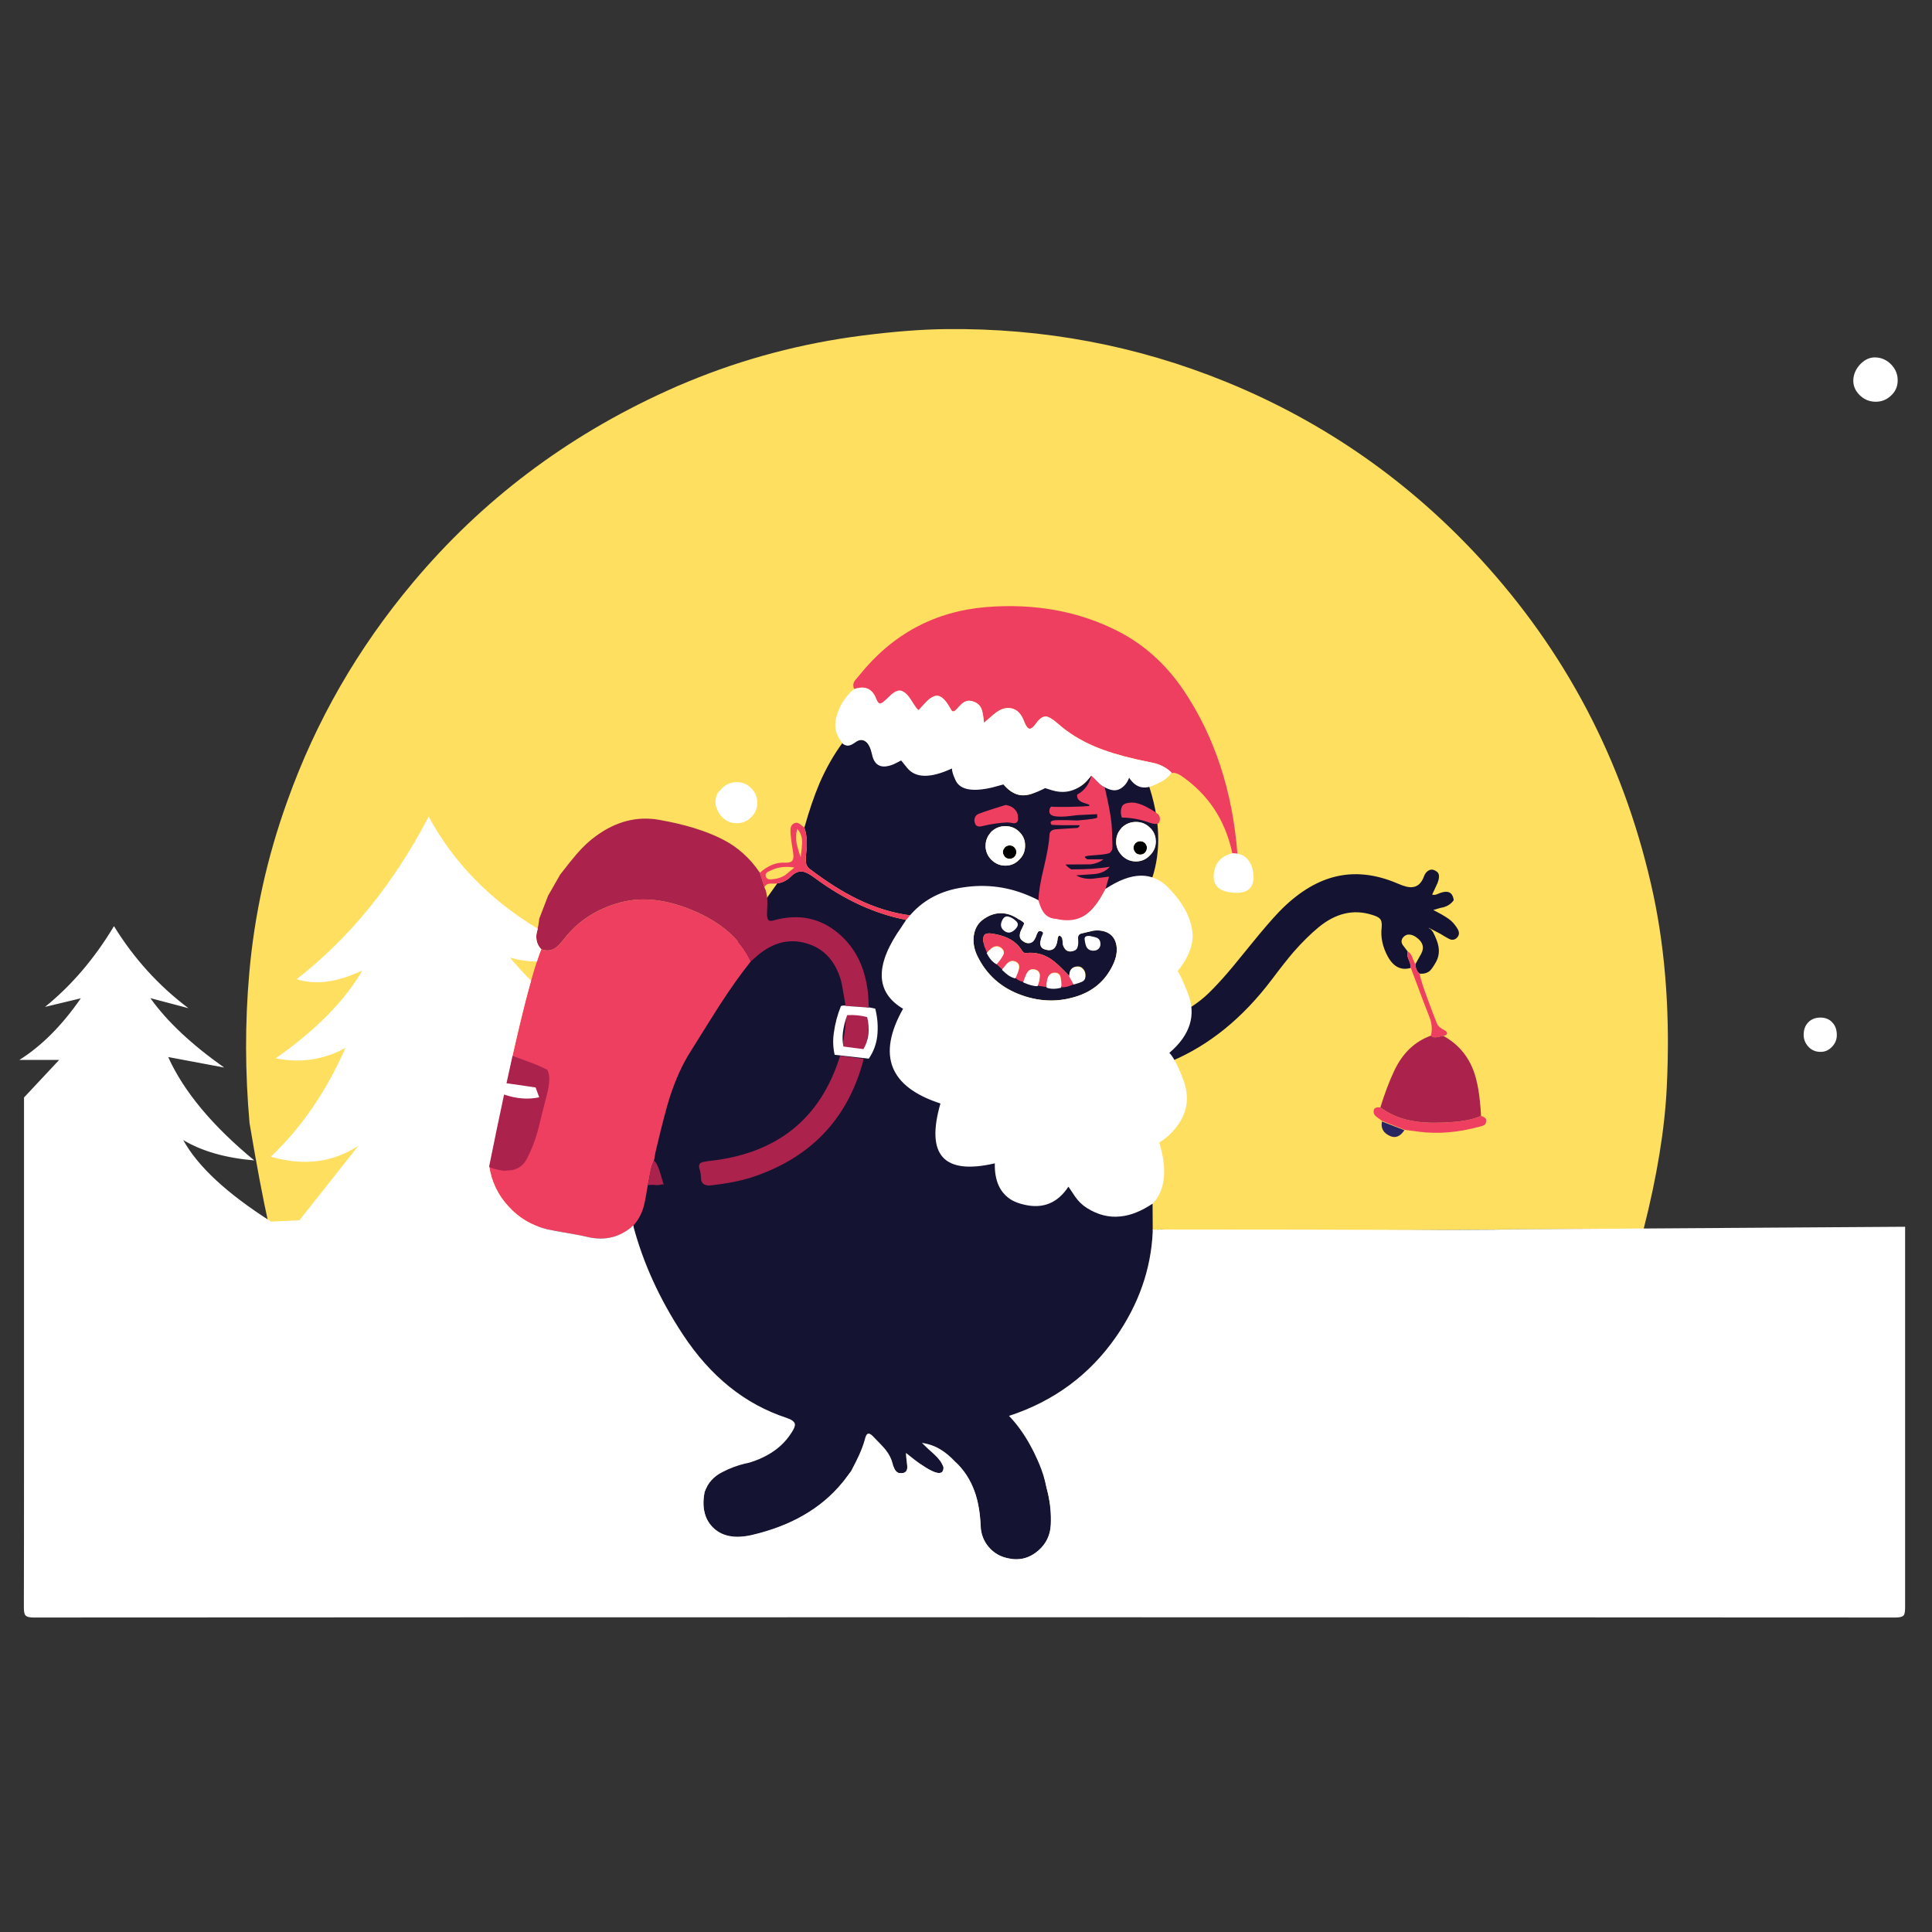 <?xml version="1.0" encoding="utf-8"?>
<!-- Generator: Adobe Illustrator 16.0.0, SVG Export Plug-In . SVG Version: 6.00 Build 0)  -->
<!DOCTYPE svg PUBLIC "-//W3C//DTD SVG 1.1//EN" "http://www.w3.org/Graphics/SVG/1.1/DTD/svg11.dtd">
<svg version="1.1" id="Layer_1" xmlns="http://www.w3.org/2000/svg" xmlns:xlink="http://www.w3.org/1999/xlink" x="0px" y="0px"
	 width="300px" height="300px" viewBox="0 0 300 300" enable-background="new 0 0 300 300" xml:space="preserve">
<rect x="0" y="0" width="300" height="300" fill="#333333" stroke="none"/>
<g>
	<path fill-rule="evenodd" clip-rule="evenodd" fill="#D0D2D3" d="M148.542,227.037c1.363,1.254,3.75,4.089,3.716,10.021
		c0.049,1.229,0.674,2.279,1.451,3.192c0.768,0.913,1.552,1.339,2.708,1.583c1.217,0.268,2.339,0.322,3.435-0.177
		c1.082-0.486,1.939-1.277,2.572-2.372c0.098-0.28,0.172-0.493,0.219-0.639c0.92-1.459,0.42-5.409,0.275-5.349l-0.84-3.997
		c4.502,0.548,8.291,1.734,11.371,3.56c1.764,1.046,2.641,2.172,2.627,3.376c-0.023,1.205-0.924,2.33-2.701,3.377
		c-1.617,0.949-3.516,1.746-5.693,2.392c-1.436,0.425-3.449,0.894-6.041,1.405c-4.953,0.973-10.229,1.594-15.826,1.861
		c-4.843,0.231-10.142,0.201-15.897-0.091c-4.648-0.231-8.651-0.608-12.01-1.132c-4.307-0.669-8.22-1.661-11.736-2.975
		c-1.703-0.646-3.097-1.375-4.18-2.191c-1.034-0.79-1.558-1.697-1.57-2.719c-0.012-1.035,0.517-2.898,1.588-3.593
		c1.729-1.155,6.522-2.068,7.849-1.862c-0.779,2.763-0.699,4.938,0.712,6.422c1.412,1.497,3.498,1.911,6.26,1.241
		c2.97-0.705,5.573-1.691,7.813-2.957c2.494-1.423,4.611-3.23,6.351-5.421c0.024-0.048,1.132-1.496,1.132-1.496
		C134.956,227.66,148.444,227.196,148.542,227.037z"/>
	<path fill-rule="evenodd" clip-rule="evenodd" fill="#FEDF5F" d="M231.027,88.06c12.965,14.538,21.533,31.489,25.703,50.851
		c1.926,9.095,2.621,19.053,2.086,29.873c-0.303,6.448-1.5,13.802-3.594,22.06l-20.525,0.05c-6.785,0.084-11.877,0.125-15.277,0.125
		c-2.244,0-4.555,0.017-6.934,0.051h-1.783c-0.293,0.015-0.578,0.023-0.855,0.025c3.834,0.066,2.334,0.092-4.496,0.075
		c-0.369,0.017-0.746,0.025-1.131,0.025c-1.105,0.017-2.881,0-5.326-0.051c-0.318,0-0.629-0.008-0.93-0.025
		c-0.436-0.017-0.863-0.024-1.281-0.024c0.234-0.017,0.486-0.025,0.754-0.025l-13.039-0.024c-1.811-0.067-3.217-0.118-4.221-0.151
		c-0.168,0-0.361,0.051-0.578,0.151h-0.604c-27.52-0.151-72.316-0.437-134.39-0.854l-2.89-0.076
		c-0.904-4.086-1.893-9.32-2.964-15.702c-0.704-7.873-0.72-15.619-0.05-23.24c0.788-9.095,2.755-18.014,5.904-26.757
		c4.422-12.412,10.929-23.734,19.521-33.968C74.814,77.7,87.929,67.793,103.472,60.725c1.122-0.52,2.261-1.014,3.417-1.482
		c8.593-3.551,17.587-5.929,26.983-7.135c4.992-0.636,9.338-0.972,13.04-1.005c15.125-0.168,29.57,2.546,43.339,8.14
		c0.586,0.234,1.172,0.477,1.758,0.729C207.035,66.386,220.041,75.749,231.027,88.06z M191.684,191.119
		c-1.574,0.051-3.5,0.042-5.779-0.024c-0.188-0.013-0.371-0.021-0.553-0.025c1.967,0.001,4.428,0.009,7.387,0.025
		c-0.268,0-0.527,0.008-0.779,0.024C191.877,191.119,191.783,191.119,191.684,191.119z"/>
	<path fill-rule="evenodd" clip-rule="evenodd" fill="#151332" d="M162.363,121.601c3.148,1.725,5.502,1.315,7.061-1.231
		c1.977,1.306,3.258,1.868,3.844,1.683c0.586-0.184,1.064-0.494,1.432-0.929c0.352-0.419,0.645-0.879,0.879-1.382
		c0.504,1.122,1.391,1.717,2.664,1.784c1.908,5.527,2.119,10.51,0.627,14.949c-1.188-0.218-2.428-0.159-3.717,0.176
		c-1.006,0.234-2.17,0.694-3.492,1.382c-1.576,2.78-5.201,3.483-10.879,2.11c-1.492-0.368-2.848-0.679-4.07-0.93
		c-1.574-0.352-3.166-0.562-4.773-0.628c-1.743-0.084-3.459,0.092-5.151,0.527c-1.658,0.469-3.175,1.206-4.548,2.211
		c-0.285,0.251-0.553,0.527-0.804,0.829c-2.78-0.352-5.544-1.197-8.291-2.538c-2.278-1.105-4.732-2.654-7.361-4.647
		c-0.318-0.234-0.519-0.519-0.603-0.854c-0.05-0.268-0.067-0.628-0.05-1.08c0.117-0.955,0.167-1.708,0.151-2.261
		c-0.017-0.837-0.142-1.591-0.377-2.261c0.72-2.58,1.499-4.866,2.336-6.859c1.021-2.345,2.211-4.438,3.568-6.281
		c0.134,0.167,0.385,0.235,0.754,0.201c0.351-0.05,0.795-0.218,1.331-0.502c0.537-0.302,1.047-0.276,1.533,0.075
		c0.436,0.318,0.837,1.081,1.206,2.287c0.352,1.223,1.172,1.617,2.462,1.181c1.273-0.452,2.252-0.997,2.939-1.633
		c0.151,0.167,0.235,0.268,0.252,0.301c0.502,1.374,1.197,2.27,2.085,2.688c0.888,0.402,1.817,0.285,2.789-0.352
		c0.05-0.033,0.544-0.41,1.482-1.13l0.778,1.859c0.503,1.122,1.382,1.809,2.639,2.06c1.271,0.251,2.285-0.075,3.039-0.98
		c0.336-0.385,0.604-0.553,0.805-0.502c0.15,0.034,0.375,0.234,0.678,0.603c0.955,1.223,1.969,1.876,3.039,1.96
		c1.072,0.083,2.086-0.285,3.041-1.106C161.928,122.112,162.162,121.852,162.363,121.601z M153.043,131.399c0,0.05,0,0.092,0,0.125
		v0.05c0.066,0.737,0.352,1.365,0.854,1.884l0.025,0.025c0.619,0.62,1.348,0.93,2.186,0.93c0.855,0,1.574-0.31,2.16-0.93
		c0.604-0.586,0.904-1.298,0.904-2.136c0-0.033,0-0.066,0-0.1c0-0.637-0.184-1.198-0.553-1.684c-0.1-0.134-0.217-0.268-0.352-0.402
		c-0.586-0.586-1.305-0.879-2.16-0.879c-0.838,0-1.566,0.293-2.186,0.879c-0.1,0.117-0.193,0.234-0.277,0.352
		c-0.4,0.519-0.602,1.13-0.602,1.833V131.399z M159.021,143.358c0.018,0.066-0.074,0.301-0.275,0.704
		c-0.537,0.954-0.494,1.657,0.125,2.109c0.385,0.285,0.754,0.344,1.105,0.177c0.268-0.118,0.553-0.394,0.855-0.83
		c0.1-0.301,0.191-0.527,0.275-0.678c0.117-0.251,0.318-0.327,0.604-0.227c0.268,0.101,0.326,0.302,0.176,0.604
		c-0.15,0.284-0.244,0.653-0.277,1.105c-0.033,0.419,0.033,0.712,0.201,0.879c0.15,0.151,0.453,0.26,0.904,0.327
		c0.838,0.101,1.332-0.402,1.482-1.508c0.018-0.201,0.043-0.343,0.076-0.427c0.016-0.15,0.1-0.26,0.25-0.327
		c0.285,0.134,0.438,0.352,0.453,0.653c0.051,0.502,0.074,0.763,0.074,0.779c0.219,0.687,0.578,1.038,1.082,1.055
		c0.535,0,0.938-0.326,1.205-0.979c0.033-0.051,0.043-0.41,0.025-1.08c-0.016-0.419,0.184-0.671,0.604-0.754
		c1.055-0.251,1.658-0.394,1.809-0.428c0.703-0.084,1.314-0.033,1.834,0.151c0.871,0.302,1.432,0.904,1.684,1.809
		c0.234,0.904,0.133,1.893-0.303,2.965c-1.088,2.546-2.922,4.271-5.502,5.176c-2.881,1.005-5.803,0.988-8.768-0.051
		c-3.217-1.122-5.545-3.182-6.984-6.181c-0.486-1.021-0.662-2.051-0.527-3.09c0.15-1.021,0.578-1.817,1.281-2.387
		c0.92-0.72,1.875-1.089,2.863-1.105c0.973-0.017,1.943,0.318,2.914,1.005v-0.025C158.738,143.048,158.988,143.241,159.021,143.358z
		 M173.92,128.862c-0.4,0.519-0.602,1.122-0.602,1.809c0,0.017,0,0.042,0,0.076c0,0.05,0,0.083,0,0.1v0.076
		c0.066,0.737,0.359,1.365,0.879,1.884v0.025c0.619,0.62,1.348,0.93,2.186,0.93c0.854,0,1.574-0.31,2.16-0.93
		c0.619-0.586,0.93-1.306,0.93-2.161c0-0.017,0-0.042,0-0.075c-0.016-0.653-0.209-1.223-0.578-1.708
		c-0.1-0.134-0.217-0.259-0.352-0.377c-0.586-0.586-1.307-0.879-2.16-0.879c-0.838,0-1.566,0.293-2.186,0.879
		C174.096,128.627,174.004,128.745,173.92,128.862z M207.061,136.198c3.131-0.838,6.439-0.511,9.924,0.979
		c1.021,0.452,1.791,0.645,2.311,0.578c0.838-0.067,1.449-0.637,1.834-1.709c0.135-0.368,0.344-0.645,0.629-0.829
		c0.352-0.234,0.719-0.243,1.105-0.024c0.385,0.185,0.578,0.469,0.578,0.854c0.016,0.285-0.059,0.646-0.227,1.08
		c-0.084,0.201-0.361,0.796-0.83,1.784c0.236,0.084,0.504,0.059,0.805-0.075c0.219-0.084,0.385-0.15,0.502-0.201
		c1.139-0.385,1.809-0.075,2.01,0.93c0.018,0.05,0.025,0.126,0.025,0.227c-0.469,0.653-1.146,1.047-2.035,1.181
		c-0.301,0.084-0.678,0.192-1.131,0.327c1.057,0.552,1.701,0.912,1.936,1.079c0.652,0.402,1.146,0.847,1.482,1.332
		c0.301,0.402,0.477,0.712,0.527,0.93c0.1,0.368,0,0.704-0.301,1.005c-0.27,0.251-0.578,0.335-0.93,0.251
		c-0.168-0.05-0.461-0.2-0.879-0.451c-0.168-0.101-0.42-0.252-0.754-0.453l-1.785-0.929c0,0.033,0.025,0.066,0.076,0.1
		c0.184,0.101,0.275,0.159,0.275,0.176l0.303,0.377c0.469,0.904,0.754,1.658,0.854,2.262c0.15,0.854,0.025,1.649-0.377,2.387
		c-0.367,0.653-0.686,1.114-0.955,1.382c-0.451,0.368-0.996,0.511-1.633,0.427c-0.402-0.368-0.604-0.862-0.604-1.482
		c0.186-0.352,0.479-0.879,0.881-1.582c0.518-0.955,0.293-1.793-0.68-2.513c-0.367-0.285-0.736-0.444-1.105-0.478
		c-0.4-0.033-0.744,0.117-1.029,0.452c-0.285,0.368-0.301,0.754-0.051,1.155c0.168,0.235,0.428,0.578,0.779,1.03
		c-0.117,0.353-0.066,0.771,0.15,1.257c0.252,0.586,0.361,1.013,0.326,1.281c-1.49,0.436-2.68-0.151-3.566-1.759
		c-0.822-1.508-1.139-3.023-0.955-4.548c0.066-0.637-0.033-1.089-0.301-1.356c-0.219-0.218-0.621-0.41-1.207-0.578
		c-2.863-0.904-5.627-0.26-8.291,1.935c-1.273,1.055-2.57,2.337-3.895,3.845c-0.887,1.038-2.01,2.462-3.367,4.271
		c-4.521,5.979-9.73,10.209-15.627,12.688c-0.283-0.185-0.754-0.838-1.406-1.96c0.736-0.151,1.5-0.444,2.287-0.88
		c1.355-0.754,1.9-2.495,1.633-5.226v-0.025c0.016-0.017,0.033-0.025,0.049-0.025c0.906-0.519,1.793-1.155,2.664-1.909
		c0.82-0.737,1.775-1.717,2.863-2.939c0.789-0.871,2.229-2.604,4.322-5.2c1.775-2.195,3.24-3.895,4.396-5.101
		C201.381,138.744,204.18,136.969,207.061,136.198z M168.018,152.378c0.352-0.218,0.527-0.569,0.527-1.056
		c0-0.317-0.117-0.611-0.354-0.879c-0.234-0.285-0.543-0.41-0.928-0.377c-0.822,0.067-1.225,0.569-1.207,1.508
		c-1.256-1.34-2.219-2.228-2.889-2.663c-1.172-0.771-2.445-1.08-3.818-0.93c-0.201,0.033-0.369-0.025-0.504-0.177
		c-0.016,0-0.117-0.142-0.301-0.427c-0.805-1.189-2.119-1.96-3.945-2.311c-0.904-0.201-1.482-0.168-1.732,0.1
		c-0.168,0.201-0.227,0.553-0.176,1.056c0.803,2.546,2.621,4.464,5.451,5.754c2.898,1.322,5.77,1.599,8.617,0.828
		C167.447,152.621,167.865,152.479,168.018,152.378z M176.309,173.407c1.469,9.2,2.355,13.697,2.662,13.492l0.025,4.421
		c-0.268,5.763-2.17,11.189-5.703,16.28c-4.104,5.896-9.641,9.983-16.607,12.262c1.205,1.256,2.277,2.729,3.215,4.421
		c0.402,0.704,0.789,1.475,1.156,2.313c0.502,1.088,0.904,2.202,1.207,3.341c0.133,0.637,0.283,1.273,0.451,1.909
		c0.369,1.592,0.52,3.217,0.453,4.874c-0.066,1.658-0.721,3.016-1.959,4.071c-1.393,1.188-2.957,1.582-4.699,1.181
		c-0.033-0.018-0.066-0.025-0.102-0.025c-1.154-0.251-2.119-0.829-2.889-1.733s-1.18-1.977-1.23-3.217
		c-0.051-1.139-0.168-2.186-0.352-3.141c-0.15-0.82-0.352-1.574-0.604-2.261c-0.653-1.825-1.658-3.366-3.015-4.622
		c-0.754-0.805-1.49-1.425-2.211-1.859c-0.888-0.554-1.867-0.904-2.939-1.056c0.436,0.452,1.072,1.047,1.909,1.784
		c0.721,0.67,1.198,1.331,1.433,1.984c0.033,1.726-1.91,0.988-5.829-2.211c-0.017,0.15,0.034,0.712,0.151,1.684
		c0.217,1.105-0.201,1.583-1.256,1.432c-0.251-0.083-0.452-0.251-0.603-0.502c-0.168-0.302-0.285-0.611-0.352-0.93
		c-0.185-0.754-0.553-1.482-1.105-2.186c-0.251-0.318-0.913-1.022-1.985-2.111c-0.335-0.335-0.603-0.452-0.804-0.352
		c-0.167,0.084-0.31,0.369-0.428,0.854c-0.201,0.754-0.511,1.592-0.929,2.513c-0.218,0.485-0.62,1.289-1.206,2.411l-1.105,1.482
		l-0.026,0.025c-0.033,0.051-0.066,0.093-0.1,0.126l-0.201,0.264c0.028-0.038,0.053-0.076,0.076-0.113
		c-1.692,2.061-3.735,3.769-6.13,5.125c-2.245,1.29-4.849,2.287-7.813,2.99c-2.764,0.653-4.849,0.234-6.256-1.256
		c-1.239-1.307-1.641-3.099-1.206-5.377c0.502-1.407,1.433-2.445,2.789-3.115c1.089-0.569,2.245-1.005,3.468-1.307
		c0.301-0.05,0.586-0.117,0.854-0.201c0.955-0.301,1.809-0.661,2.563-1.08c1.591-0.854,2.856-2.01,3.794-3.467
		c0.436-0.653,0.62-1.123,0.553-1.407c-0.067-0.368-0.502-0.688-1.307-0.955c-6.432-2.11-11.792-6.423-16.08-12.938
		c-3.601-5.461-6.172-11.097-7.713-16.909c1.574-8.492,3.853-16.791,6.833-24.897c3.015-8.124,6.952-15.762,11.809-22.914
		c1.206-1.792,2.446-3.567,3.718-5.326c0.804-0.117,1.5-0.461,2.086-1.03c0.619-0.637,1.239-0.904,1.858-0.804
		c0.453,0.051,1.072,0.368,1.859,0.955c4.606,3.416,9.338,5.594,14.195,6.532c-0.04,0.056-0.078,0.109-0.113,0.163l3.127,0.113
		c0.821,3.467,2.044,6.775,3.668,9.924c1.894,3.668,4.322,6.968,7.287,9.899c2.512,2.495,5.217,4.731,8.115,6.708
		c2.932,2.01,6.121,3.3,9.572,3.869c1.324,0.201,2.621,0.167,3.895-0.101v0.024C176.258,173.423,176.283,173.415,176.309,173.407z"
		/>
	<path fill-rule="evenodd" clip-rule="evenodd" fill="#010101" d="M157.514,133.058c-0.199,0.201-0.443,0.301-0.729,0.301
		c-0.283,0-0.535-0.1-0.754-0.301v-0.025c-0.166-0.185-0.268-0.394-0.301-0.628v-0.025c0-0.017,0-0.034,0-0.051v-0.025
		c0-0.234,0.076-0.436,0.227-0.603c0.033-0.05,0.059-0.092,0.074-0.125c0.219-0.201,0.471-0.302,0.754-0.302
		c0.285,0,0.529,0.101,0.729,0.302c0.051,0.05,0.084,0.092,0.102,0.125c0.133,0.167,0.201,0.36,0.201,0.578v0.025
		C157.816,132.605,157.715,132.856,157.514,133.058z M176.309,130.922c0.217-0.201,0.467-0.301,0.752-0.301s0.529,0.1,0.73,0.301
		c0.049,0.05,0.082,0.092,0.1,0.125c0.135,0.167,0.201,0.36,0.201,0.578v0.025c0,0.285-0.102,0.536-0.301,0.754
		c-0.201,0.201-0.445,0.301-0.73,0.301s-0.535-0.101-0.752-0.301v-0.025c-0.168-0.185-0.27-0.402-0.303-0.654v-0.075
		c0-0.234,0.076-0.444,0.227-0.628C176.266,130.989,176.291,130.955,176.309,130.922z"/>
	<path fill-rule="evenodd" clip-rule="evenodd" fill="#EF3F61" d="M183.719,107.079c4.875,7.219,7.689,15.77,8.441,25.652
		l-0.803-0.226c-1.09-5.176-3.77-9.212-8.039-12.11c-0.555-0.335-1.006-0.452-1.357-0.352c-0.637-0.687-1.49-1.189-2.563-1.508
		c-0.051-0.017-1.023-0.226-2.916-0.628c-2.527-0.569-4.705-1.24-6.531-2.01c-2.227-0.955-4.146-2.152-5.754-3.593
		c-0.754-0.653-1.348-1.005-1.783-1.055c-0.52-0.017-1.055,0.376-1.609,1.181c-0.35,0.485-0.66,0.729-0.928,0.729
		c-0.285-0.034-0.563-0.394-0.83-1.081c-0.436-1.206-1.096-1.901-1.984-2.085c-0.904-0.201-1.842,0.125-2.814,0.98l-1.457,1.256
		c-0.084-0.888-0.184-1.516-0.301-1.885c-0.168-0.653-0.57-1.105-1.207-1.356c-0.602-0.251-1.139-0.235-1.607,0.05
		c-0.252,0.151-0.629,0.511-1.131,1.08c-0.302,0.352-0.553,0.436-0.754,0.251c-0.167-0.285-0.293-0.494-0.377-0.628
		c-0.619-1.072-1.231-1.641-1.834-1.708c-0.604-0.034-1.307,0.41-2.11,1.331l-0.829,0.905c-0.185-0.101-0.302-0.185-0.352-0.251
		c-0.955-1.591-1.625-2.429-2.01-2.512c-0.436-0.101-1.382,0.376-2.839,1.432c-0.351,0.251-0.628,0.352-0.829,0.301
		c-0.201-0.05-0.377-0.268-0.528-0.653c-0.603-1.642-1.75-2.169-3.442-1.583c-0.201-0.436-0.184-0.854,0.05-1.256
		c0.352-0.419,0.611-0.729,0.779-0.93c5.125-6.365,11.683-9.882,19.672-10.552c7.588-0.603,14.422,0.653,20.502,3.769
		C177.648,100.095,181.006,103.109,183.719,107.079z M168.369,124.691c-0.822-0.251-1.189-0.687-1.105-1.306
		c1.154-0.637,1.883-1.617,2.186-2.939c0.15,0.117,0.494,0.452,1.029,1.005c0.268,0.285,0.629,0.578,1.08,0.879
		c0.604,2.612,0.955,4.522,1.055,5.728c0.051,0.586,0.094,1.7,0.127,3.342c0.016,0.435-0.109,0.771-0.377,1.005
		c-0.201,0.15-0.838,0.268-1.91,0.352c-1.088,0.067-1.725,0.143-1.908,0.226c-0.186,0.084-0.084,0.234,0.301,0.452h2.486
		c-0.535,0.419-1.197,0.678-1.984,0.779c-0.066,0-1.365,0.008-3.895,0.025c-0.016,0.017,0.092,0.134,0.328,0.352
		c0.15,0.134,0.334,0.268,0.551,0.402c2.33,0.017,4.322-0.117,5.98-0.402c-0.535,0.653-1.322,1.03-2.361,1.131l-2.84,0.201
		c0.721,0.418,1.559,0.594,2.514,0.527c0.502-0.066,1.365-0.176,2.588-0.327c-0.135,0.453-0.318,1.089-0.553,1.91
		c-1.021,2.06-2.127,3.476-3.316,4.245c-1.207,0.737-2.521,0.972-3.945,0.704c-1.441-0.284-2.328-0.721-2.662-1.307
		c-0.354-0.603-0.512-1.23-0.479-1.884c0.018-1.189,0.293-2.881,0.83-5.076c0.535-2.244,0.828-3.936,0.879-5.075
		c0.018-0.553,0.393-0.846,1.131-0.879c0.367-0.017,1.439-0.084,3.215-0.201c0.268-0.151,0.369-0.293,0.303-0.427
		c-2.211,0.017-3.652,0-4.322-0.051c-0.385-0.486-0.074-0.728,0.93-0.728c1.006-0.017,2.027,0,3.064,0.05
		c2.061-0.167,3.092-0.327,3.092-0.478l-0.025-0.502l-3.09,0.151c-0.754,0.101-1.332,0.168-1.734,0.201
		c-0.637,0.05-1.207,0.042-1.709-0.025c-0.736-0.118-1.014-0.494-0.828-1.131c0.084-0.302,0.234-0.418,0.451-0.352
		c0.102,0.033,0.939,0.042,2.514,0.025c1.574-0.033,2.578-0.075,3.014-0.125C169.391,125.084,169.189,124.925,168.369,124.691z
		 M151.41,127.882c-0.135-0.318-0.143-0.628-0.025-0.93c0.117-0.285,0.309-0.477,0.578-0.578c0.568-0.218,1.271-0.461,2.109-0.729
		c0.469-0.15,1.164-0.368,2.086-0.653c0.602,0.084,1.08,0.318,1.432,0.703c0.336,0.352,0.502,0.821,0.502,1.407
		c0,0.486-0.217,0.729-0.652,0.729c-0.502-0.083-0.854-0.126-1.055-0.126c-1.273,0.067-2.529,0.251-3.77,0.553
		C151.963,128.443,151.561,128.317,151.41,127.882z M174.197,125.294c0.135-0.385,0.561-0.603,1.281-0.653
		c0.703-0.084,1.582,0.151,2.639,0.704c1.055,0.569,1.674,0.996,1.859,1.281c0.166,0.301,0.184,0.637,0.049,1.005
		c-0.133,0.352-0.611,0.402-1.432,0.15c-1.424-0.536-2.889-0.813-4.396-0.829C173.996,126.383,173.996,125.83,174.197,125.294z
		 M218.742,149.012c-0.217-0.486-0.268-0.904-0.15-1.257c0.301,0.134,0.535,0.427,0.703,0.88c0.201,0.569,0.369,0.921,0.502,1.055
		c0,0.62,0.201,1.114,0.604,1.482c0.268,1.089,0.678,2.361,1.232,3.819c0.301,0.854,0.777,2.119,1.432,3.794
		c0.166,0.485,0.578,0.879,1.23,1.181c0.285,0.15,0.418,0.318,0.402,0.502c-0.018,0.185-0.209,0.311-0.578,0.377
		c-0.453,0.101-0.779,0.167-0.98,0.201c-0.385,0.084-0.703,0.009-0.955-0.227c0.252-0.938,0.168-1.926-0.25-2.965
		c-0.336-0.804-1.289-3.324-2.865-7.562C219.104,150.024,218.994,149.598,218.742,149.012z M229.973,173.281
		c0.285,0.101,0.469,0.185,0.553,0.251c0.186,0.117,0.268,0.302,0.252,0.554c-0.018,0.284-0.127,0.493-0.326,0.628
		c-0.15,0.083-0.377,0.159-0.68,0.226c-3.316,0.905-6.424,1.173-9.32,0.805l-2.336-0.303l-3.492-1.382
		c-0.018-0.017-0.293-0.217-0.83-0.603c-0.352-0.251-0.52-0.553-0.502-0.904c0.016-0.285,0.143-0.469,0.377-0.553
		c0.133-0.05,0.359-0.066,0.678-0.05c1.357,1.021,2.924,1.708,4.699,2.06c1.406,0.285,3.098,0.386,5.074,0.302
		c1.189-0.05,2.178-0.134,2.965-0.252C228.172,173.909,229.135,173.649,229.973,173.281z M163.746,151.021
		c-0.654,0.017-1.039,0.469-1.156,1.356c-0.033,0.201-0.051,0.503-0.051,0.904l-1.406-0.226c0.133-0.369,0.227-0.653,0.275-0.854
		c0.068-0.486,0.084-0.813,0.051-0.979c-0.066-0.335-0.293-0.562-0.678-0.679c-0.387-0.134-0.721-0.084-1.006,0.15
		c-0.201,0.168-0.385,0.478-0.553,0.93l-0.326,0.854c-0.586-0.151-0.988-0.36-1.205-0.628c0.166-0.368,0.283-0.637,0.35-0.805
		c0.168-0.435,0.244-0.753,0.227-0.954c0-0.352-0.176-0.611-0.527-0.779c-0.568-0.268-1.088-0.092-1.557,0.528l-0.553,0.703
		l-0.855-0.854c0.369-0.452,0.596-0.745,0.68-0.879c0.25-0.352,0.385-0.603,0.4-0.754c0.084-0.302-0.016-0.578-0.301-0.829
		c-0.52-0.436-1.072-0.419-1.658,0.05l-0.652,0.628c-0.285-0.669-0.428-1.013-0.428-1.029c-0.219-0.871-0.201-1.441,0.051-1.709
		c0.25-0.268,0.828-0.301,1.732-0.1c1.826,0.351,3.141,1.121,3.945,2.311c0.184,0.285,0.285,0.427,0.301,0.427
		c0.135,0.151,0.303,0.21,0.504,0.177c1.373-0.15,2.646,0.159,3.818,0.93c0.67,0.436,1.633,1.323,2.889,2.663l0.703,1.23
		c-0.67,0.353-1.314,0.52-1.934,0.503c0-0.503-0.01-0.813-0.025-0.93c-0.051-0.452-0.117-0.762-0.201-0.93
		C164.432,151.146,164.146,151.005,163.746,151.021z M107.643,141.398c4.355,1.826,7.337,4.456,8.944,7.889
		c-1.474,1.826-3.09,4.096-4.849,6.809c-1.005,1.575-2.487,3.937-4.447,7.086c-1.306,2.026-2.412,4.455-3.316,7.286
		c-0.469,1.457-1.139,4.02-2.01,7.688c-0.101,0.335-0.243,1.038-0.427,2.11c-0.234,0.452-0.427,1.08-0.578,1.885
		c-0.185,1.021-0.311,1.658-0.377,1.909c-0.251,1.574-0.461,2.672-0.628,3.291c-0.352,1.206-0.896,2.194-1.633,2.965
		c-2.027,1.81-4.389,2.396-7.085,1.759c-0.67-0.167-1.708-0.368-3.115-0.603c-1.374-0.235-2.412-0.427-3.116-0.578
		c-2.395-0.569-4.405-1.75-6.03-3.543c-1.642-1.759-2.646-3.844-3.015-6.256c0.821-4.069,1.591-7.779,2.312-11.13
		c1.926,0.653,3.744,0.796,5.452,0.427l-0.553-1.532l-4.522-0.653c2.345-10.803,4.146-17.737,5.401-20.803
		c0.771,0.268,1.449,0.234,2.036-0.101c0.418-0.251,0.904-0.737,1.457-1.457c2.211-2.848,5.159-4.757,8.844-5.729
		C99.771,139.229,103.522,139.656,107.643,141.398z M123.798,128.71c-0.201,0.704-0.234,1.466-0.101,2.287
		c0.101,0.468,0.31,1.181,0.628,2.135c0.134-1.021,0.209-1.784,0.227-2.287C124.568,129.976,124.317,129.264,123.798,128.71z
		 M124.903,128.51c0.235,0.67,0.36,1.424,0.377,2.261c0.017,0.553-0.034,1.307-0.151,2.261c-0.017,0.452,0,0.813,0.05,1.08
		c0.084,0.335,0.285,0.62,0.603,0.854c2.629,1.993,5.083,3.542,7.361,4.647c2.747,1.341,5.511,2.187,8.291,2.538l1.181,0.251
		c0.034,0,0.075,0.034,0.126,0.101c0.017,0.134,0.033,0.21,0.05,0.227c-0.251,0.234-0.603,0.31-1.055,0.226
		c-0.553-0.117-0.905-0.159-1.056-0.125c-4.857-0.938-9.589-3.116-14.195-6.532c-0.787-0.587-1.407-0.904-1.859-0.955
		c-0.619-0.101-1.239,0.167-1.858,0.804c-0.788,0.787-1.793,1.14-3.015,1.056c-0.502-0.017-0.854,0.167-1.056,0.553l-0.703-2.236
		c1.273-1.139,2.587-1.658,3.944-1.558c0.586,0.017,0.963-0.109,1.131-0.377c0.134-0.217,0.167-0.594,0.101-1.131l-0.227-1.432
		c-0.083-0.57-0.142-1.047-0.175-1.433c-0.034-0.486-0.034-0.812,0-0.979c0.05-0.368,0.242-0.628,0.577-0.779
		c0.285-0.134,0.57-0.092,0.854,0.125C124.351,128.074,124.585,128.259,124.903,128.51z M118.924,136.122
		c0.083,0.269,0.285,0.411,0.603,0.428c0.033,0.017,0.31-0.009,0.829-0.075c0.502-0.067,1.021-0.26,1.558-0.578
		c0.251-0.201,0.729-0.595,1.432-1.181c-1.256-0.217-2.403-0.101-3.441,0.352c-0.419,0.185-0.67,0.301-0.754,0.352
		C118.898,135.62,118.823,135.854,118.924,136.122z"/>
	<path fill-rule="evenodd" clip-rule="evenodd" fill="#282560" d="M215.867,176.406c-1.059-0.462-1.484-1.217-1.279-2.263
		l3.488,1.351C217.43,176.468,216.693,176.771,215.867,176.406z"/>
	<path fill-rule="evenodd" clip-rule="evenodd" fill="#AB234D" d="M228.793,166.222c0.637,1.658,1.029,4.012,1.18,7.06
		c-0.838,0.368-1.801,0.628-2.889,0.778c-0.787,0.118-1.775,0.202-2.965,0.252c-1.977,0.084-3.668-0.017-5.074-0.302
		c-1.775-0.352-3.342-1.038-4.699-2.06c0.654-2.127,1.365-4.012,2.137-5.653c1.289-2.747,3.189-4.573,5.701-5.478
		c0.252,0.235,0.57,0.311,0.955,0.227c0.201-0.034,0.527-0.101,0.98-0.201C226.348,162.084,227.904,163.876,228.793,166.222z
		 M85.106,139.087l1.884-3.291c1.139-1.474,1.993-2.537,2.563-3.191c0.988-1.139,1.985-2.068,2.99-2.789
		c3.116-2.278,6.382-3.116,9.799-2.513c4.003,0.704,7.294,1.717,9.874,3.04c2.311,1.173,4.237,2.898,5.778,5.176l0.703,2.236
		c0.268,0.569,0.419,1.247,0.453,2.035c0.017,0.217,0,0.904-0.051,2.06c0,0.47,0.059,0.787,0.176,0.955
		c0.134,0.218,0.436,0.251,0.904,0.101c3.819-1.056,7.161-0.377,10.025,2.035c2.764,2.345,4.305,5.627,4.623,9.849l0.075,1.633
		c0,0.017,0,0.042,0,0.076c-0.134-0.034-0.276-0.06-0.427-0.076l-3.191-0.227c0-0.017,0-0.033,0-0.05
		c-0.134-0.888-0.243-1.541-0.326-1.96c-0.118-0.787-0.243-1.439-0.377-1.959c-0.888-3.031-2.655-4.941-5.301-5.729
		c-2.647-0.804-5.184-0.192-7.613,1.834l-1.081,0.954c-1.607-3.433-4.589-6.063-8.944-7.889c-4.12-1.742-7.872-2.169-11.255-1.281
		c-3.685,0.972-6.633,2.881-8.844,5.729c-0.553,0.72-1.039,1.206-1.457,1.457c-0.586,0.335-1.265,0.368-2.036,0.101
		c-0.603-0.62-0.854-1.398-0.753-2.336c0.251-1.056,0.394-1.852,0.427-2.387L85.106,139.087z M130.782,162.578
		c0.167-0.837,0.327-1.884,0.478-3.141c0.067-0.703,0.101-1.356,0.101-1.96c0.017-0.033,0.042-0.058,0.075-0.074
		c0.318-0.218,1.39-0.084,3.216,0.401c0.117,0.167,0.218,0.36,0.302,0.578c-0.05,1.457-0.218,2.914-0.502,4.371
		c-0.134,0.151-0.293,0.277-0.478,0.377c-1.775-0.05-2.797-0.184-3.065-0.401C130.858,162.695,130.816,162.646,130.782,162.578z
		 M134.048,164.387c0,0.201-0.025,0.411-0.075,0.629l-0.025,0.05c-2.496,8.895-8.25,14.815-17.261,17.763
		c-1.691,0.537-3.777,0.947-6.256,1.231c-0.871,0.101-1.391-0.167-1.558-0.804c-0.034-0.787-0.109-1.34-0.226-1.658
		c-0.184-0.536-0.109-0.888,0.226-1.056c0.134-0.084,0.502-0.167,1.105-0.251c10.619-1.089,17.445-6.541,20.476-16.355l3.241,0.427
		C133.814,164.362,133.932,164.37,134.048,164.387z M75.936,165.091c0.167-1.021,0.544-1.566,1.131-1.633
		c0.569-0.084,1.29,0.041,2.16,0.377c0.888,0.301,2.06,0.729,3.518,1.281c0.737,0.285,1.474,0.611,2.211,0.979l0.126,0.227
		c0.318,0.754,0.276,1.926-0.126,3.518c-0.485,1.876-0.93,3.643-1.332,5.301c-0.418,1.658-1.021,3.258-1.809,4.799
		c-0.52,0.988-1.299,1.574-2.337,1.759c-0.402,0.033-0.795,0.067-1.181,0.101c-2.228-0.252-3.626-1.039-4.196-2.362
		c-0.435-1.021-0.502-2.102-0.201-3.241c0.083-0.401,0.167-0.812,0.251-1.23c0.083-0.335,0.142-0.653,0.176-0.955
		c0.084-0.553,0.167-1.105,0.251-1.658c0.101-0.469,0.185-0.938,0.251-1.406l0.502-2.639c0.737,0.452,1.532,0.82,2.387,1.105
		c1.591,0.569,3.25,0.829,4.975,0.779l0.05-0.025c0.402-0.386,0.402-0.771,0-1.156c-3.601-0.251-5.954-0.938-7.06-2.06
		C75.685,166.732,75.769,166.112,75.936,165.091z M103.083,183.997c-0.065-0.031-0.12-0.069-0.163-0.113
		c-0.458,0.125-0.827,0.168-1.105,0.126c-0.603-0.051-1.013-0.034-1.231,0.05c0.066-0.251,0.192-0.888,0.377-1.909
		c0.15-0.805,0.343-1.433,0.578-1.885c0.349,0.066,0.793,1.088,1.332,3.065C102.938,183.582,103.008,183.804,103.083,183.997z"/>
	<path fill-rule="evenodd" clip-rule="evenodd" fill="#FFFFFF" d="M179.398,118.535c1.037,0.302,1.875,0.779,2.512,1.433
		c-0.436,0.771-1.424,1.457-2.965,2.06c-1.475,0.586-2.68,0.167-3.617-1.256c-0.301,0.804-0.779,1.382-1.432,1.734
		c-0.637,0.352-1.434,0.259-2.387-0.276c-0.318-0.134-0.662-0.394-1.031-0.779c-0.535-0.553-0.879-0.888-1.029-1.005
		c-1.691,2.194-3.701,2.956-6.031,2.286c-0.469-0.151-0.846-0.268-1.131-0.352c-1.557,0.804-2.779,1.172-3.668,1.106
		c-0.988-0.084-1.916-0.645-2.787-1.684c-0.453,0.135-1.039,0.293-1.76,0.478c-3.082,0.721-4.974,0.36-5.677-1.08
		c-0.386-0.804-0.578-1.424-0.578-1.859h-0.025c-3.3,1.524-5.603,1.499-6.909-0.076c-0.436-0.536-0.754-0.93-0.955-1.181
		c-0.385,0.201-0.745,0.385-1.08,0.552c-1.91,0.821-3.057,0.327-3.442-1.482c-0.218-1.021-0.544-1.691-0.98-2.01
		c-0.486-0.352-1.022-0.31-1.608,0.125c-0.603,0.436-1.081,0.595-1.432,0.478c-0.369-0.117-0.561-0.243-0.578-0.377
		c-1.021-1.189-1.34-2.521-0.955-3.995c0.453-1.725,1.34-3.157,2.663-4.296c0.051-0.033,0.092-0.058,0.126-0.075
		c1.692-0.586,2.839-0.059,3.442,1.583c0.151,0.385,0.327,0.603,0.528,0.653c0.201,0.051,0.687-0.31,1.457-1.08
		c0.77-0.788,1.424-1.081,1.959-0.879c0.536,0.201,1.056,0.729,1.558,1.583c0.52,0.838,0.871,1.307,1.056,1.408l0.829-0.905
		c0.804-0.921,1.507-1.365,2.11-1.331c0.603,0.067,1.215,0.636,1.834,1.708c0.084,0.135,0.21,0.344,0.377,0.628
		c0.201,0.185,0.452,0.101,0.754-0.251c0.502-0.569,0.879-0.929,1.131-1.08c0.468-0.285,1.005-0.302,1.607-0.05
		c0.637,0.251,1.039,0.704,1.207,1.356c0.117,0.369,0.217,0.997,0.301,1.885l1.457-1.256c0.973-0.854,1.91-1.181,2.814-0.98
		c0.889,0.185,1.549,0.879,1.984,2.085c0.268,0.687,0.545,1.047,0.83,1.081c0.268,0,0.578-0.243,0.928-0.729
		c0.555-0.805,1.09-1.198,1.609-1.181c0.436,0.05,1.029,0.402,1.783,1.055c1.607,1.44,3.527,2.638,5.754,3.593
		c1.826,0.77,4.004,1.44,6.531,2.01C178.375,118.31,179.348,118.519,179.398,118.535z M153.922,129.163
		c0.619-0.586,1.348-0.879,2.186-0.879c0.855,0,1.574,0.293,2.16,0.879c0.135,0.134,0.252,0.268,0.352,0.402
		c0.369,0.486,0.553,1.047,0.553,1.684c0,0.034,0,0.067,0,0.1c0,0.838-0.301,1.55-0.904,2.136c-0.586,0.62-1.305,0.93-2.16,0.93
		c-0.838,0-1.566-0.31-2.186-0.93l-0.025-0.025c-0.502-0.52-0.787-1.147-0.854-1.884v-0.05c0-0.034,0-0.076,0-0.125v-0.051
		c0-0.703,0.201-1.314,0.602-1.833C153.729,129.397,153.822,129.28,153.922,129.163z M157.615,131.701
		c-0.018-0.034-0.051-0.075-0.102-0.125c-0.199-0.201-0.443-0.302-0.729-0.302c-0.283,0-0.535,0.101-0.754,0.302
		c-0.016,0.034-0.041,0.075-0.074,0.125c-0.15,0.167-0.227,0.369-0.227,0.603v0.025c0,0.017,0,0.034,0,0.051v0.025
		c0.033,0.234,0.135,0.443,0.301,0.628v0.025c0.219,0.201,0.471,0.301,0.754,0.301c0.285,0,0.529-0.1,0.729-0.301
		c0.201-0.201,0.303-0.453,0.303-0.754v-0.025C157.816,132.061,157.748,131.868,157.615,131.701z M158.268,142.78l0.025,0.051
		c-0.971-0.704-1.951-1.047-2.939-1.03s-1.943,0.386-2.863,1.105c-0.703,0.569-1.131,1.365-1.281,2.387
		c-0.135,1.039,0.041,2.068,0.527,3.09c1.439,2.999,3.768,5.059,6.984,6.181c2.965,1.039,5.887,1.056,8.768,0.051
		c2.58-0.905,4.414-2.63,5.502-5.176c0.436-1.072,0.537-2.061,0.303-2.965c-0.252-0.904-0.813-1.507-1.684-1.809
		c-0.52-0.185-1.131-0.235-1.834-0.151c-0.15,0.034-0.754,0.177-1.809,0.428c-0.42,0.083-0.604,0.385-0.553,0.904
		c0.049,0.536,0.008,0.98-0.127,1.331c-0.15,0.353-0.502,0.537-1.055,0.554c-0.568,0-0.963-0.344-1.182-1.03
		c0-0.017-0.023-0.277-0.074-0.779c-0.016-0.302-0.168-0.52-0.453-0.653c-0.15,0.067-0.234,0.177-0.25,0.327
		c-0.033,0.084-0.059,0.226-0.076,0.427c-0.15,1.105-0.645,1.608-1.482,1.508c-0.451-0.067-0.779-0.21-0.979-0.428
		c-0.219-0.234-0.277-0.569-0.178-1.005c0.102-0.452,0.219-0.787,0.354-1.005c0.133-0.218,0.066-0.377-0.201-0.478
		c-0.285-0.101-0.486-0.024-0.604,0.227c-0.084,0.15-0.176,0.377-0.275,0.678c-0.168,0.486-0.438,0.788-0.805,0.904
		c-0.369,0.118-0.805-0.008-1.307-0.376c-0.52-0.368-0.512-1.03,0.025-1.984c0.201-0.403,0.293-0.638,0.275-0.704
		C158.988,143.241,158.738,143.048,158.268,142.78z M161.334,140.092c0.217,0.721,0.469,1.265,0.754,1.634
		c0.436,0.586,1.063,0.904,1.885,0.955c1.725,0.401,3.182,0.242,4.371-0.478c1.189-0.721,2.295-2.111,3.316-4.171
		c4.035-2.697,7.303-2.747,9.799-0.151c2.494,2.58,3.742,5.134,3.742,7.663c-0.016,0.218-0.041,0.428-0.074,0.628
		c-0.219,1.508-0.973,3.041-2.262,4.598c0.318,0.437,0.846,1.584,1.582,3.442c1.34,3.4,0.387,6.49-2.863,9.271
		c0.369,0.386,0.779,1.039,1.23,1.96c0.369,0.787,0.703,1.6,1.006,2.438c0.904,2.579,0.535,4.933-1.105,7.06
		c-0.822,1.072-1.727,1.894-2.715,2.462c0,0.017,0.102,0.377,0.303,1.081c0.217,0.837,0.359,1.658,0.426,2.462
		c0.201,2.563-0.385,4.547-1.758,5.955c-1.742,1.172-3.4,1.833-4.975,1.984c-1.775,0.201-3.518-0.235-5.227-1.307
		c-0.711-0.456-1.314-1.038-1.809-1.746l-1.055-1.57c-1.676,2.563-3.979,3.492-6.91,2.789c-0.67-0.15-1.281-0.373-1.834-0.666
		c-1.852-1.075-2.748-2.988-2.688-5.741c-7.939,1.835-10.753-1.264-8.442-9.296c-7.931-2.577-9.866-7.48-5.804-14.71
		c-4.34-2.58-4.415-6.821-0.226-12.726c0.026-0.044,0.051-0.086,0.075-0.126c0.448-0.7,0.938-1.341,1.47-1.922
		c2.03-2.227,4.673-3.579,7.927-4.058c3.736-0.586,7.32-0.092,10.753,1.482c0.352,0.151,0.695,0.318,1.029,0.503L161.334,140.092z
		 M173.318,130.846c0-0.017,0-0.05,0-0.1c0-0.034,0-0.059,0-0.076c0-0.687,0.201-1.29,0.602-1.809
		c0.084-0.117,0.176-0.234,0.277-0.352c0.619-0.586,1.348-0.879,2.186-0.879c0.854,0,1.574,0.293,2.16,0.879
		c0.135,0.118,0.252,0.243,0.352,0.377c0.369,0.486,0.563,1.055,0.578,1.708c0,0.034,0,0.059,0,0.075
		c0,0.854-0.311,1.574-0.93,2.161c-0.586,0.62-1.307,0.93-2.16,0.93c-0.838,0-1.566-0.31-2.186-0.93v-0.025
		c-0.52-0.519-0.813-1.147-0.879-1.884V130.846z M177.891,131.047c-0.018-0.033-0.051-0.076-0.1-0.125
		c-0.201-0.201-0.445-0.301-0.73-0.301s-0.535,0.1-0.752,0.301c-0.018,0.033-0.043,0.067-0.076,0.101
		c-0.15,0.184-0.227,0.394-0.227,0.628v0.075c0.033,0.251,0.135,0.469,0.303,0.654v0.025c0.217,0.201,0.467,0.301,0.752,0.301
		s0.529-0.101,0.73-0.301c0.199-0.218,0.301-0.469,0.301-0.754v-0.025C178.092,131.408,178.025,131.215,177.891,131.047z
		 M194.473,134.841c0.568,2.613-0.318,3.877-2.664,3.793c-2.361-0.083-3.475-1.014-3.34-2.789c0.133-1.792,1.096-2.906,2.889-3.341
		C192.932,132.454,193.969,133.233,194.473,134.841z M294.668,59.167c-0.016,0.888-0.359,1.641-1.029,2.261
		c-0.688,0.653-1.5,0.971-2.438,0.954c-0.955-0.017-1.775-0.368-2.463-1.055c-0.686-0.687-1.004-1.491-0.955-2.412
		c0.068-0.904,0.445-1.708,1.131-2.412c0.688-0.687,1.441-1.022,2.262-1.005c0.971,0.017,1.809,0.394,2.512,1.13
		C294.375,57.349,294.701,58.195,294.668,59.167z M285.221,160.719c0,0.721-0.26,1.341-0.777,1.859
		c-0.52,0.536-1.141,0.787-1.859,0.754c-0.705-0.017-1.299-0.284-1.785-0.804c-0.502-0.553-0.744-1.189-0.729-1.91
		c0.018-0.804,0.27-1.439,0.754-1.909c0.469-0.469,1.098-0.703,1.885-0.703c0.77,0.017,1.373,0.269,1.809,0.754
		C284.986,159.245,285.221,159.898,285.221,160.719z M231.934,190.944c0.887-0.018,1.809-0.034,2.764-0.051l61.127-0.402
		c0,32.847,0,52.561,0,59.143c0,0.62-0.076,1.022-0.227,1.206c-0.201,0.218-0.611,0.327-1.23,0.327
		c-96.41-0.051-192.804-0.051-289.181,0c-0.62,0-1.03-0.109-1.231-0.327c-0.168-0.184-0.251-0.586-0.251-1.206
		c0.017-4.271,0.025-14.077,0.025-29.42v-49.797l5.452-5.829H3c3.451-2.16,6.633-5.352,9.547-9.572l-5.552,1.332
		c4.12-3.333,7.688-7.512,10.703-12.537c3.082,5.009,6.934,9.254,11.557,12.738l-5.904-1.558c2.563,3.601,6.382,7.193,11.457,10.777
		l-8.693-1.633c2.412,5.344,6.868,10.694,13.367,16.055c-4.489-0.385-8.166-1.44-11.03-3.165c2.245,4.086,6.792,8.308,13.642,12.662
		l4.397-0.201l9.17-11.582c-3.953,2.613-8.492,3.183-13.617,1.709c4.74-4.473,8.609-10.109,11.607-16.909
		c-3.35,1.859-6.967,2.403-10.854,1.633c6.197-4.321,10.687-8.869,13.467-13.643c-3.869,1.843-7.27,2.295-10.201,1.356
		c8.225-6.397,15.058-14.814,20.501-25.25c3.819,7.085,9.463,12.889,16.934,17.412c-0.05,0.251-0.117,0.535-0.201,0.854
		c-0.1,0.938,0.151,1.716,0.753,2.336c-0.217,0.52-0.443,1.155-0.678,1.909c-1.306,0-2.697-0.2-4.17-0.603
		c1.039,1.256,2.127,2.445,3.266,3.567c-1.072,3.735-2.345,9.045-3.819,15.929l4.522,0.653l0.553,1.532
		c-1.708,0.369-3.526,0.227-5.452-0.427c-0.72,3.351-1.491,7.061-2.312,11.13c0.369,2.412,1.374,4.497,3.015,6.256
		c1.625,1.793,3.635,2.974,6.03,3.543c0.704,0.151,1.742,0.343,3.116,0.578c1.407,0.234,2.445,0.436,3.115,0.603
		c2.696,0.637,5.058,0.051,7.085-1.759c1.541,5.813,4.112,11.448,7.713,16.909c4.288,6.516,9.648,10.828,16.08,12.938
		c0.804,0.268,1.24,0.587,1.307,0.955c0.067,0.284-0.117,0.754-0.553,1.407c-0.938,1.457-2.203,2.612-3.794,3.467
		c-0.753,0.419-1.608,0.779-2.563,1.08c-0.268,0.084-0.553,0.151-0.854,0.201c-1.223,0.302-2.379,0.737-3.468,1.307
		c-1.356,0.67-2.286,1.708-2.789,3.115c-0.435,2.278-0.033,4.07,1.206,5.377c1.407,1.49,3.493,1.909,6.256,1.256
		c2.964-0.703,5.569-1.7,7.813-2.99c2.395-1.356,4.438-3.064,6.13-5.125c-0.022,0.037-0.047,0.075-0.076,0.113l0.201-0.264
		c0.034-0.033,0.067-0.075,0.1-0.126l0.026-0.025l1.105-1.482c0.586-1.122,0.988-1.926,1.206-2.411
		c0.418-0.921,0.729-1.759,0.929-2.513c0.118-0.485,0.26-0.771,0.428-0.854c0.201-0.101,0.469,0.017,0.804,0.352
		c1.072,1.089,1.733,1.793,1.985,2.111c0.553,0.703,0.921,1.432,1.105,2.186c0.067,0.318,0.184,0.628,0.352,0.93
		c0.15,0.251,0.351,0.419,0.603,0.502c1.056,0.151,1.474-0.326,1.256-1.432c-0.117-0.972-0.167-1.533-0.151-1.684
		c3.919,3.199,5.862,3.937,5.829,2.211c-0.234-0.653-0.712-1.314-1.433-1.984c-0.837-0.737-1.474-1.332-1.909-1.784
		c1.072,0.151,2.052,0.502,2.939,1.056c0.721,0.435,1.457,1.055,2.211,1.859c1.357,1.256,2.362,2.797,3.015,4.622
		c0.252,0.687,0.453,1.44,0.604,2.261c0.184,0.955,0.301,2.002,0.352,3.141c0.051,1.24,0.461,2.313,1.23,3.217
		s1.734,1.482,2.889,1.733c0.035,0,0.068,0.008,0.102,0.025c1.742,0.401,3.307,0.008,4.699-1.181
		c1.238-1.056,1.893-2.413,1.959-4.071c0.066-1.657-0.084-3.282-0.453-4.874c-0.168-0.636-0.318-1.272-0.451-1.909
		c-0.303-1.139-0.705-2.253-1.207-3.341c-0.367-0.838-0.754-1.608-1.156-2.313c-0.938-1.691-2.01-3.165-3.215-4.421
		c6.967-2.278,12.504-6.365,16.607-12.262c3.533-5.091,5.436-10.518,5.703-16.28v-0.376c0.301,0,0.594,0,0.879,0
		c0.102-0.034,0.201-0.051,0.303-0.051c0.049,0,0.107,0.009,0.176,0.025c12.846,0,27.318,0.025,43.414,0.075L231.934,190.944z
		 M117.592,124.641c0,0.888-0.318,1.642-0.955,2.261c-0.603,0.62-1.348,0.93-2.236,0.93c-0.871,0-1.625-0.31-2.261-0.93
		c-0.385-0.385-0.653-0.82-0.804-1.306c-0.201-0.352-0.277-0.788-0.227-1.307c0.05-0.687,0.285-1.206,0.704-1.558
		c0.034-0.017,0.059-0.034,0.075-0.051c0.084-0.117,0.167-0.217,0.251-0.301c0.636-0.62,1.39-0.929,2.261-0.929
		c0.888,0,1.633,0.31,2.236,0.929C117.274,123.016,117.592,123.77,117.592,124.641z M131.285,156.146c0,0.017,0,0.033,0,0.05
		l3.191,0.227c0.151,0.017,0.293,0.042,0.427,0.076c0-0.034,0-0.06,0-0.076c0.335,0.05,0.669,0.117,1.005,0.201
		c0.368,1.424,0.469,2.873,0.302,4.347c-0.168,1.256-0.603,2.395-1.307,3.416l-5.301-0.603c-0.251-1.139-0.293-2.27-0.125-3.392
		c0.184-1.407,0.552-2.797,1.105-4.171c0.084-0.033,0.176-0.059,0.276-0.075C130.992,156.146,131.134,156.146,131.285,156.146z
		 M131.536,157.654c-0.318,0.888-0.536,1.783-0.653,2.688c-0.084,0.721-0.059,1.441,0.076,2.161l3.115,0.402
		c0.402-0.67,0.653-1.407,0.754-2.211c0.117-0.938,0.058-1.859-0.176-2.764c-0.971-0.251-1.959-0.353-2.964-0.302
		C131.636,157.646,131.586,157.654,131.536,157.654z"/>
	<path fill-rule="evenodd" clip-rule="evenodd" fill="#FFFFFF" d="M158.865,152.532l0.328-0.839
		c0.158-0.438,0.342-0.749,0.549-0.932c0.279-0.23,0.619-0.285,1.021-0.163c0.377,0.121,0.596,0.353,0.656,0.693
		c0.037,0.17,0.02,0.499-0.055,0.985c-0.035,0.194-0.121,0.48-0.254,0.857C160.514,153.147,159.766,152.946,158.865,152.532z"/>
	<path fill-rule="evenodd" clip-rule="evenodd" fill="#FFFFFF" d="M162.498,153.354c0-0.401,0.018-0.7,0.055-0.895
		c0.121-0.901,0.504-1.357,1.15-1.369c0.412-0.012,0.699,0.128,0.857,0.42c0.096,0.183,0.164,0.499,0.201,0.949
		c0.012,0.109,0.018,0.413,0.018,0.912C163.891,153.604,163.131,153.598,162.498,153.354z"/>
	<path fill-rule="evenodd" clip-rule="evenodd" fill="#FFFFFF" d="M166.713,152.88l-0.674-1.241
		c-0.025-0.938,0.371-1.442,1.186-1.516c0.377-0.023,0.688,0.11,0.932,0.401c0.207,0.231,0.328,0.523,0.365,0.877
		c0.072,0.535-0.123,0.895-0.584,1.076C167.682,152.588,167.273,152.722,166.713,152.88z"/>
	<path fill-rule="evenodd" clip-rule="evenodd" fill="#FFFFFF" d="M156.512,151.401c-0.207-0.146-0.518-0.414-0.932-0.803
		l0.566-0.694c0.486-0.621,1.002-0.797,1.551-0.529c0.354,0.183,0.529,0.444,0.529,0.785c0.012,0.194-0.061,0.511-0.219,0.949
		c-0.061,0.183-0.178,0.456-0.348,0.821C157.271,151.845,156.889,151.669,156.512,151.401z"/>
	<path fill-rule="evenodd" clip-rule="evenodd" fill="#FFFFFF" d="M155.93,144.533c-0.527-0.41-0.637-0.938-0.33-1.583
		c0.236-0.528,0.574-0.733,1.012-0.616c0.436,0.119,0.84,0.365,1.209,0.737c0.371,0.371,0.279,0.812-0.273,1.319
		S156.455,144.945,155.93,144.533z"/>
	<path fill-rule="evenodd" clip-rule="evenodd" fill="#FFFFFF" d="M153.207,147.97l0.676-0.62c0.584-0.463,1.131-0.475,1.643-0.037
		c0.279,0.243,0.383,0.518,0.311,0.821c-0.037,0.134-0.178,0.39-0.42,0.767c-0.074,0.122-0.299,0.402-0.676,0.84
		C154.119,149.399,153.609,148.81,153.207,147.97z"/>
	<path fill-rule="evenodd" clip-rule="evenodd" fill="#FFFFFF" d="M169.27,145.342c0.559,0.121,0.912,0.213,1.059,0.273
		c0.34,0.17,0.523,0.463,0.547,0.876c0.025,0.341-0.072,0.62-0.291,0.84c-0.221,0.207-0.506,0.304-0.859,0.292
		c-0.461-0.013-0.797-0.201-1.004-0.565c-0.121-0.22-0.219-0.591-0.291-1.113C168.344,145.47,168.625,145.269,169.27,145.342z"/>
</g>
</svg>
